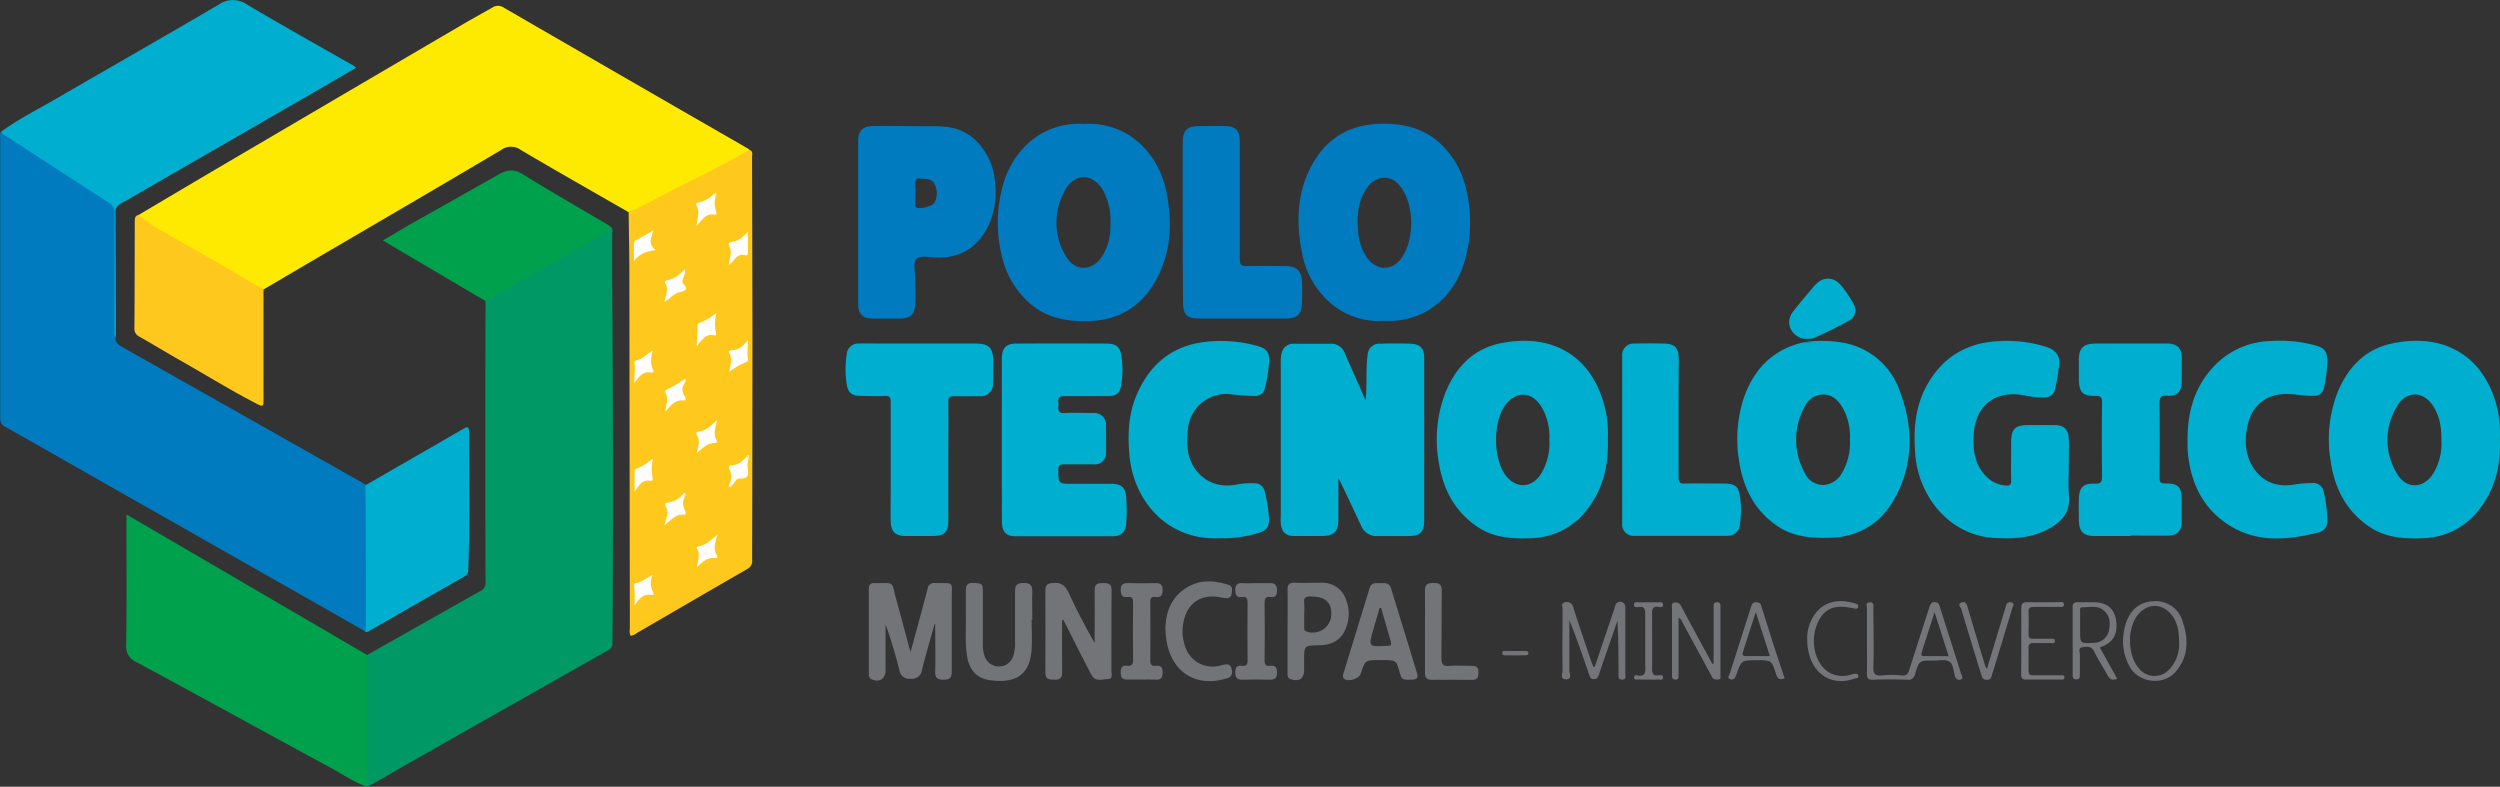 <svg xmlns="http://www.w3.org/2000/svg" viewBox="0 0 579.18 182.26"><rect x="0" y="0" width="579.18" height="182.26" fill="#333333" stroke="none"/><defs><style>.cls-1{fill:#feea00;}.cls-2{fill:#007bbf;}.cls-3{fill:#009864;}.cls-4{fill:#fec81d;}.cls-5{fill:#00aecf;}.cls-6{fill:#00a14c;}.cls-7{fill:#00aed0;}.cls-8{fill:#737478;}.cls-9{fill:#737578;}.cls-10{fill:#757679;}.cls-11{fill:#747578;}.cls-12{fill:#76777b;}.cls-13{fill:#747579;}.cls-14{fill:#fffefb;}.cls-15{fill:#fffefc;}.cls-16{fill:#fff5da;}.cls-17{fill:#fff3d5;}.cls-18{fill:#ffe9aa;}.cls-19{fill:#ffebb1;}</style></defs><g id="Capa_2" data-name="Capa 2"><g id="Capa_2-2" data-name="Capa 2"><g id="Capa_1-2" data-name="Capa 1"><path class="cls-1" d="M145.64,49.16c-8.35-4.8-16.73-9.54-25-14.43a3.86,3.86,0,0,0-4.59.05C101,43.7,85.88,52.5,70.79,61.33l-9.74,5.74c-1.52,0-2.55-1.1-3.74-1.79-7-4-14-8.05-21-12-1.23-.69-2.32-1.6-3.5-2.38-.38-.25-.84-.5-.7-1.1,6-3.55,12-7.12,18-10.65Q78.66,22.37,107.25,5.62c2.25-1.32,4.55-2.56,6.81-3.87a2.34,2.34,0,0,1,2.62,0Q145,18.16,173.4,34.49a1.47,1.47,0,0,1,.21.22c0,.76-.67.87-1.14,1.14-4,2.28-8.15,4.28-12.24,6.39s-8.49,4.32-12.71,6.53C147,49.06,146.39,49.61,145.64,49.16Z"/><path class="cls-2" d="M84.46,146.17l-29.91-17q-15.24-8.67-30.49-17.31Q12.65,105.33,1.21,98.88a2,2,0,0,1-1.16-2q0-32.49,0-65c0-.45-.17-1,.2-1.35a3.28,3.28,0,0,1,1.44.6c7.68,5.09,15.48,10,23.23,15a3.39,3.39,0,0,1,1.77,3.29c-.09,9-.05,17.91,0,26.86a4.28,4.28,0,0,0,.11,1.71c-.2,1.33.63,1.91,1.65,2.49q27.9,15.74,55.77,31.51a5.88,5.88,0,0,1,.51.36c.63.48.58,1.2.58,1.87q0,15,0,30C85.25,145,85.4,145.84,84.46,146.17Z"/><path class="cls-3" d="M141.49,52.59c.63.41.33,1,.33,1.58,0,3.36,0,6.71,0,10.07q.28,38.39.12,76.77c0,2.67-.06,5.35-.05,8a1.56,1.56,0,0,1-.94,1.6q-24.07,13.6-48.11,27.26c-2.59,1.47-5.09,3.09-7.79,4.37a2.81,2.81,0,0,1-.5-2.08q0-13.17,0-26.35a2.66,2.66,0,0,1,.51-2.07q13.13-7.42,26.26-14.84a1.85,1.85,0,0,0,1.15-1.81q-.06-32.25,0-64.5c0-.31,0-.62-.08-.93,1.37-1.43,3.18-2.18,4.85-3.15,6.62-3.84,13.37-7.48,20-11.27C138.69,54.43,139.89,53.19,141.49,52.59Z"/><path class="cls-4" d="M145.64,49.16c3.68-1.52,7.08-3.59,10.63-5.36,5.84-2.92,11.7-5.79,17.34-9.09.94.32.62,1.12.62,1.74q.06,20.38.09,40.75,0,26.21-.07,52.4a2.11,2.11,0,0,1-1.05,2.18c-8.58,4.94-17.14,9.93-25.7,14.9a2.59,2.59,0,0,1-1.43.6,3.21,3.21,0,0,1-.15-1.68q-.06-41.05-.11-82.13C145.8,58.7,145.7,53.93,145.64,49.16Z"/><path class="cls-5" d="M26.75,78.05c-.42-.5-.22-1.11-.22-1.66,0-9,0-17.9,0-26.85a2.7,2.7,0,0,0-1.41-2.65C17.22,41.81,9.34,36.67,1.45,31.54c-.43-.28-.95-.47-1.21-1,4-2.94,8.49-5.18,12.78-7.68C25.56,15.59,38.16,8.42,50.66,1.07a5.69,5.69,0,0,1,6.59,0c8.15,4.83,16.43,9.45,24.66,14.15.17.1.31.24.61.47-4,2.31-7.84,4.58-11.71,6.81Q51.9,33.39,33,44.29c-1.63.94-3.24,1.92-4.91,2.79a2.27,2.27,0,0,0-1.33,2.36c.08,9.38.07,18.76.09,28.15A2.46,2.46,0,0,1,26.75,78.05Z"/><path class="cls-6" d="M85.08,151.76q0,15.26,0,30.5c-2.79-.91-5.22-2.57-7.77-4C62.07,170,46.9,161.65,31.65,153.41a3.88,3.88,0,0,1-2.41-4.06c.13-9.38.06-18.77.06-28.16v-2Z"/><path class="cls-7" d="M316.36,92.71c.43-3.53,0-7,.48-10.44a2.7,2.7,0,0,1,2.91-2.65c2.31-.07,4.62-.07,6.93,0s3.25,1,3.27,3.32c0,4.19,0,8.39,0,12.58q0,12.44,0,24.86c0,2.94-.88,3.81-3.84,3.81-2.31,0-4.62,0-6.93,0a3.8,3.8,0,0,1-3.85-2.41c-1.44-3.09-2.9-6.16-4.35-9.23-.22-.46-.46-.91-.91-1.77,0,3.46,0,6.47,0,9.47s-1,3.92-4,3.93c-2,0-4.09,0-6.14,0s-3-.88-3.21-2.89a11.66,11.66,0,0,1,0-1.57q0-17.77,0-35.55a8.72,8.72,0,0,1,.2-2.33,2.68,2.68,0,0,1,2.7-2.2c3,0,6,0,9,0a3.33,3.33,0,0,1,3,2.37c1.34,3,2.65,6,4,9C315.84,91.61,316.1,92.16,316.36,92.71Z"/><path class="cls-2" d="M339.75,44.18A20.45,20.45,0,0,0,335,34.61c-4-4.56-9.14-6.05-15.05-5.94-7.71.14-13.18,3.74-16.5,10.49-3.13,6.35-3.13,13.12-1.71,19.93a20,20,0,0,0,6.08,10.74,17,17,0,0,0,12.69,4.5c9.38.51,16.06-5.35,18.6-13.12A32.6,32.6,0,0,0,339.75,44.18ZM324.53,60c-2.12,2.77-5.57,2.69-7.68-.11-1.9-2.52-2.28-5.43-2.31-8.43s.51-5.91,2.51-8.37,5.23-2.65,7.29,0C327.72,47.25,327.81,55.67,324.53,60Z"/><path class="cls-2" d="M270.32,44.91c-1.69-9.1-8.63-16.67-19.08-16.21-10.1-.52-16.79,6.26-19,14.6a32.76,32.76,0,0,0,0,16.6,20.51,20.51,0,0,0,5.93,10c3.79,3.57,8.41,4.55,13.46,4.51,7.83-.07,13.37-3.69,16.74-10.59C271.36,57.77,271.51,51.34,270.32,44.91ZM255.5,59.11c-2.17,3.73-6.43,4-8.54.28A15,15,0,0,1,246.78,44c2.22-4.09,6.5-3.85,8.83.21a14.78,14.78,0,0,1,1.63,8A12.76,12.76,0,0,1,255.5,59.11Z"/><path class="cls-7" d="M372.49,101.59a26.51,26.51,0,0,0-.37-5.74C369.64,83.07,360.31,77,347.71,79.51c-6.57,1.32-10.65,5.79-13,11.84a30.35,30.35,0,0,0-1.33,16.08c1,6,3.68,11.08,8.85,14.59,3.75,2.55,8,2.84,12.37,2.67a16.85,16.85,0,0,0,13.5-7.19C371.55,112.82,372.68,107.5,372.49,101.59Zm-15.36,8c-2.13,3.58-6,3.75-8.42.39-2.76-3.88-2.84-11.91-.16-15.85,2.54-3.74,6.49-3.56,8.73.4a13.79,13.79,0,0,1,1.67,7.39A13.8,13.8,0,0,1,357.13,109.58Z"/><path class="cls-7" d="M579.16,101.84a31.31,31.31,0,0,0-.37-6.11c-2.52-12.64-11.87-18.79-24.51-16.18-6.58,1.35-10.61,5.87-12.95,11.91a30.27,30.27,0,0,0-1.39,15.3c.88,6.28,3.55,11.57,8.92,15.24,3.74,2.56,8,2.86,12.36,2.69a16.9,16.9,0,0,0,13.52-7.16C578.2,112.86,579.36,107.54,579.16,101.84Zm-15.29,7.59c-2.23,3.86-6.43,4.07-8.61.2a14.84,14.84,0,0,1,.07-15.54c2.21-3.76,6.32-3.52,8.53.26,1.29,2.2,1.75,4.19,1.75,7.71A13.38,13.38,0,0,1,563.87,109.43Z"/><path class="cls-7" d="M440.14,90.62a17,17,0,0,0-12.52-11.1,28.92,28.92,0,0,0-7.66-.47c-.69.54-1.48.24-2.23.29h0c-7.16,1.65-11.51,6.33-13.79,13a30.82,30.82,0,0,0-.95,15c1,6,3.66,11.08,8.84,14.58,3.5,2.36,7.48,2.74,11.57,2.69,6.77-.07,12-3,15.33-8.77C443.33,107.82,443.36,99.17,440.14,90.62Zm-13.29,18.74a5.35,5.35,0,0,1-4.3,3,4.69,4.69,0,0,1-4.42-2.76,15.84,15.84,0,0,1-.32-14.88c.91-2,2.49-3.39,4.74-3.32s3.71,1.77,4.67,3.71a13.44,13.44,0,0,1,1.35,6.72A13.74,13.74,0,0,1,426.85,109.36Z"/><path class="cls-7" d="M420,79.05q-.52,0-1.14.09c-.39.06-.76.12-1.09.2h0C418.48,79.29,419.27,79.59,420,79.05Z"/><path class="cls-5" d="M479.29,109.24a43.37,43.37,0,0,0,0,5.35c.5,4.13-1.72,6.45-5.06,8.13-3.88,2-8,2.15-12.25,1.9-10.53-.61-17.56-9.81-18.28-19.46-.41-5.44-.07-10.69,2.52-15.55,3.58-6.74,9.32-10.28,17-10.58a29.81,29.81,0,0,1,10.7,1.29c2.7.9,3.55,2.34,3,5.16a40.89,40.89,0,0,1-.85,4.78,2.33,2.33,0,0,1-2.41,1.82,20,20,0,0,1-4.37-.42c-7-1.46-11.74,2.22-12.07,9.33-.17,3.85.47,7.42,3.66,10.05a7.09,7.09,0,0,0,3.76,1.44c.9.11,1.31-.17,1.29-1.18-.06-2.88,0-5.76,0-8.65,0-3.34.86-4.18,4.17-4.18,1.94,0,3.88,0,5.82,0,2.25,0,3.28,1,3.35,3.22.08,2.52,0,5,0,7.55Z"/><path class="cls-7" d="M232.09,101.9V83.18c0-2.53.94-3.57,3.47-3.58q10.4-.06,20.79,0c2.24,0,3.19.78,3.47,3a20.77,20.77,0,0,1-.09,6.72c-.35,1.8-1.08,2.41-2.9,2.43-3.36,0-6.72.07-10.08,0-1.25,0-1.73.33-1.53,1.56a3,3,0,0,1,0,.79c-.18,1.18.19,1.66,1.5,1.59,2.15-.12,4.3,0,6.46,0a2.72,2.72,0,0,1,3.05,3c0,2,.06,4.09,0,6.13a2.56,2.56,0,0,1-2.9,2.75c-2.25,0-4.51,0-6.77,0-1,0-1.37.15-1.37,1.26,0,3.26,0,3.26,3.29,3.26,3,0,6,0,9,0,2.31,0,3.28.84,3.43,3.15a47.57,47.57,0,0,1,0,6c-.15,2.1-1.18,3-3.26,3q-11.18,0-22.36,0c-2.22,0-3.16-1.07-3.17-3.38Q232.08,111.35,232.09,101.9Z"/><path class="cls-2" d="M230.43,41.35c-.7-5.82-4.94-11.17-10.77-11.9-3.09-.38-6.18-.12-8.63-.24-3.37,0-6.11-.06-8.83,0-2.44.07-3.39,1.12-3.39,3.53q0,18.81,0,37.61c0,2.41,1,3.41,3.43,3.46,2,0,4.1,0,6.15,0,2.57,0,3.6-1,3.68-3.63.06-1.73,0-3.46,0-5.2s-.61-4.06.26-5,3.36-.3,5.13-.31c5.52,0,9.32-2.73,11.63-7.6A19.08,19.08,0,0,0,230.43,41.35Zm-14,5.64c-.46.86-3.47,1.57-4.17,1.06-.3-.22-.2-.57-.2-.87,0-1.46.08-2.92,0-4.37-.09-1.2.3-1.64,1.18-1.43,1.43.09,2.65,0,3.27,1.27A4.52,4.52,0,0,1,216.46,47Z"/><path class="cls-7" d="M282.49,124.7c-12.37.53-19.93-9-20.83-19.2-.44-4.94-.23-9.76,1.79-14.29,3-6.82,8.09-11.14,15.8-12a31,31,0,0,1,12.27,1c1.79.53,2.58,1.45,2.5,3.29a31.16,31.16,0,0,1-1,6.5,2.19,2.19,0,0,1-2.3,1.73,47.58,47.58,0,0,1-5.48-.38,8.94,8.94,0,0,0-10.06,8.29c-.36,3.49-.19,6.95,2.33,9.79s5.8,3.51,9.42,2.75a16.92,16.92,0,0,1,3.76-.2,2.25,2.25,0,0,1,2.29,1.8,31,31,0,0,1,1,6.5c.07,1.83-.65,2.65-2.38,3.19A29.07,29.07,0,0,1,282.49,124.7Z"/><path class="cls-7" d="M506.79,102.4c-.09-7.23,1.74-13.14,6.56-18A18.71,18.71,0,0,1,526.21,79a31.36,31.36,0,0,1,10.11,1c2.28.63,2.79,1.34,2.84,3.63a30.25,30.25,0,0,1-.74,6.07,2.26,2.26,0,0,1-2.42,2c-1.85.06-3.65-.29-5.48-.4-5.24-.31-8.84,2.4-9.89,7.58-.7,3.49-.45,6.9,1.7,9.89,2.38,3.29,5.74,4.14,9.57,3.42a26.43,26.43,0,0,1,3.76-.28,2.45,2.45,0,0,1,2.7,2.13,29.92,29.92,0,0,1,.81,6.68,2.54,2.54,0,0,1-1.9,2.59c-7.44,1.89-14.86,2.57-21.6-2.13-4.89-3.4-7.56-8.27-8.52-14.11A24.51,24.51,0,0,1,506.79,102.4Z"/><path class="cls-5" d="M219.7,107.11c0,4.51,0,9,0,13.52,0,2.61-.91,3.52-3.48,3.54q-3.22,0-6.45,0c-2.32,0-3.35-1-3.42-3.35s0-4.71,0-7.07c0-6.87,0-13.74,0-20.61,0-1.09-.29-1.46-1.41-1.41-1.83.09-3.67,0-5.5,0-2.07,0-3-.72-3.28-2.76a21.92,21.92,0,0,1,0-6.86,2.67,2.67,0,0,1,2.87-2.52c1.57-.07,3.15,0,4.72,0H226c3.08,0,4.05.94,4.1,4,0,1.73,0,3.46-.06,5.19a2.79,2.79,0,0,1-3.1,3c-1.94,0-3.89.07-5.82,0-1.09,0-1.44.25-1.42,1.38C219.74,97.78,219.7,102.44,219.7,107.11Z"/><path class="cls-4" d="M32.14,49.8a29.25,29.25,0,0,0,5.38,3.74q11.85,6.62,23.53,13.53c0,8.59,0,17.19,0,25.78,0,1.27-.24,1.38-1.37.8-6.15-3.15-12-6.81-18-10.2-3.15-1.78-6.23-3.67-9.37-5.45a2,2,0,0,1-1.17-2c.06-8.18.06-16.35.08-24.52C31.25,50.79,31.12,50,32.14,49.8Z"/><path class="cls-5" d="M493.53,124.18c-2.72,0-5.45,0-8.18,0s-3.67-1-3.74-3.71c0-1.62-.05-3.25,0-4.87.08-2.67,1-3.65,3.67-3.55,1.43.06,1.73-.38,1.71-1.74-.08-5.66-.07-11.33,0-17,0-1.19-.24-1.62-1.53-1.59-2.94.09-3.8-.84-3.85-3.83,0-1.47,0-2.93,0-4.4,0-2.86,1-3.88,3.91-3.9,5.41,0,10.81,0,16.22,0a7.09,7.09,0,0,1,.79,0c2,.21,2.89,1.15,2.91,3.17s0,3.77,0,5.66c0,2.28-1,3.4-3.24,3.25-1.7-.12-1.92.52-1.9,2,.09,5.66.06,11.33,0,17,0,1,.21,1.34,1.28,1.33,3.15,0,3.85.76,3.85,3.92,0,1.68,0,3.36,0,5,0,2.06-1,3.11-3.08,3.16-2.94.06-5.88,0-8.82,0Z"/><path class="cls-5" d="M84.46,146.17a1,1,0,0,0,.32-.84q0-16.47-.1-32.92c7.58-4.37,15.18-8.72,22.74-13.11,1.07-.62,1.23-.24,1.23.75,0,10.7.23,21.4-.17,32.1a1.45,1.45,0,0,1-.81,1.36q-11.07,6.3-22.1,12.65C85.19,146.37,84.84,146.61,84.46,146.17Z"/><path class="cls-6" d="M141.49,52.59a19.5,19.5,0,0,1-5.21,3.67c-7.83,4.41-15.72,8.72-23.45,13.31a2.21,2.21,0,0,1-.46.11L93,58.26c-1.35-.79-2.69-1.6-4.29-2.56C91,54.38,93,53.15,95,52c6.79-3.84,13.6-7.65,20.38-11.5,1.87-1.06,3.51-1.51,5.63-.19,6.59,4.08,13.32,7.93,20,11.88A3,3,0,0,1,141.49,52.59Z"/><path class="cls-2" d="M274,51.55V33.14c0-3,.94-3.92,4-3.93,2,0,4-.05,6,0,2.26.07,3.21,1.09,3.22,3.36,0,9.18,0,18.35,0,27.53,0,1.26.35,1.58,1.57,1.54,3-.08,6.09,0,9.13,0,2.47,0,3.63,1.15,3.72,3.63q.11,2.52,0,5c-.1,2.58-1.13,3.53-3.75,3.53q-10.08,0-20.16,0c-2.74,0-3.64-.93-3.65-3.71Q274,60.83,274,51.55Z"/><path class="cls-7" d="M388.88,96.77c0,4.61,0,9.22,0,13.83,0,1.07.23,1.46,1.37,1.43,3-.08,6.09,0,9.13,0,2.64,0,3.38.61,3.75,3.15A22,22,0,0,1,403,122c-.21,1.29-1.41,2.13-3,2.14-4.88,0-9.76,0-14.64,0-2.2,0-4.4,0-6.61,0a2.66,2.66,0,0,1-2.94-2.9q0-19.35,0-38.69a2.67,2.67,0,0,1,2.92-2.95c2.31-.07,4.62-.07,6.93,0s3.24,1.05,3.26,3.33C388.9,87.54,388.88,92.15,388.88,96.77Z"/><path class="cls-8" d="M216.51,144.61c-1,3.52-2,7-2.92,10.57a2.27,2.27,0,0,1-2.56,2.06,2.33,2.33,0,0,1-2.69-2.09c-.89-3.54-1.93-7-3.18-10.51,0,3.51,0,7,0,10.55,0,2.06-1.33,3-3.23,2.19-.61-.25-.65-.78-.65-1.3q0-9.84,0-19.67c0-.88.34-1.35,1.31-1.33,4.87.09,3.83-.66,5,3.64,1.11,4,2.16,8,3.35,12.37.95-3.49,1.8-6.6,2.64-9.72.45-1.67.89-3.33,1.33-5a1.49,1.49,0,0,1,1.66-1.3c4.65.09,3.91-.55,3.93,3.72,0,5.61,0,11.23,0,16.84,0,1.52-.57,1.82-1.95,1.84s-1.92-.42-1.89-1.89c.09-3.66,0-7.33,0-11Z"/><path class="cls-8" d="M246.06,143.66c0,4-.05,8.07,0,12.11,0,1.35-.5,1.72-1.76,1.69s-2.14,0-2.12-1.68c.06-6.34,0-12.68,0-19,0-1.31.51-1.62,1.77-1.73,1.88-.15,2.83.58,3.6,2.24,1.82,3.94,3.84,7.79,6.05,11.69v-1.71c0-3.51.06-7,0-10.53,0-1.56.77-1.65,2-1.66s1.94.18,1.93,1.69c-.07,6.18,0,12.37-.05,18.55,0,.75.44,2-.79,2s-2.91.76-3.81-.93c-.72-1.33-1.39-2.69-2.08-4l-4.44-8.77Z"/><path class="cls-8" d="M239,143.53c0,2.31.13,4.62,0,6.92-.42,6.07-3.81,7.84-9.43,7.17-3.19-.39-5-2.31-5.52-5.58s-.22-6.48-.29-9.72c0-1.78,0-3.57,0-5.35,0-1.26.26-2,1.74-1.91,2,.08,2.19.14,2.2,1.94,0,4,0,8,0,11.95a8.18,8.18,0,0,0,.37,2.94,3.49,3.49,0,0,0,6.73-.09,9.31,9.31,0,0,0,.36-3.1c0-3.88,0-7.76,0-11.64,0-1.43.42-2,2-2s2,.61,2,2.05c-.07,2.15,0,4.3,0,6.45Z"/><path class="cls-8" d="M328.3,156q-3-9.9-6.07-19.78c-.37-1.21-1.32-1.17-2.28-1.12s-2.2-.33-2.63,1.08l-6.06,19.77c-.14.45-.28.94.16,1.32.9.76,3.41,0,3.79-1.13,1.06-3.22,1.06-3.22,4.45-3.22,3.8,0,3.8,0,4.47,2.41.63,2.23.63,2.19,3.05,2.13C328.27,157.42,328.61,157,328.3,156Zm-6.78-6.39h-.16c-4.37.25-4.37.25-3.17-3.89.47-1.63.95-3.25,1.43-4.88l.35,0c.74,2.6,1.48,5.2,2.24,7.79C322.4,149.32,322.28,149.68,321.52,149.6Z"/><path class="cls-8" d="M311.82,138.89a5.69,5.69,0,0,0-5.55-3.88c-2.1,0-4.2.05-6.29,0-1.35-.06-1.72.49-1.69,1.76.06,3.09,0,6.18,0,9.27v9.75c0,.62-.1,1.28.72,1.55,2,.66,3.11-.09,3.12-2.16V153c0-3.45,0-3.45,3.5-3.51,3.25-.06,5.3-1.43,6.29-4.25A8.77,8.77,0,0,0,311.82,138.89Zm-3.4,3.69a4.29,4.29,0,0,1-5.85,3.67c-.47-.2-.41-.55-.42-.9,0-1,0-2.09,0-3.14a20.84,20.84,0,0,0,0-2.5c-.18-1.32.42-1.55,1.59-1.53C307.1,138.24,308.56,139.55,308.42,142.58Z"/><path class="cls-8" d="M270,145.33c.1-3.42,1.32-7.21,5.34-9.44,3-1.66,6.16-1.4,9.3-.38,1,.33.82,1.21.69,2a1.11,1.11,0,0,1-1.42,1.05c-.31-.05-.63-.05-.93-.12-4.55-1-7.92,1.14-8.79,5.67a10.42,10.42,0,0,0,.45,5.87,6.62,6.62,0,0,0,8.11,4.19c1.11-.24,2.34-.75,2.63,1.08a1.48,1.48,0,0,1-1.24,1.93C276.22,159.59,270,154.79,270,145.33Z"/><path class="cls-7" d="M429.44,70.44a27.3,27.3,0,0,0-2.59-3.91c-1.82-2.51-4.49-2.66-6.52-.3-1.66,1.94-3.31,3.9-4.89,5.91-1.82,2.32-.88,5.21,2,6.28h0l2.56,0h0q4.23-1.85,8.27-4.1A2.7,2.7,0,0,0,429.44,70.44Z"/><path class="cls-7" d="M417.42,78.41h0a5.44,5.44,0,0,0,1.32.13,5.77,5.77,0,0,0,1.24-.16h0Z"/><path class="cls-8" d="M291.07,135.09c1.1,0,2.2,0,3.3,0s1.48.63,1.48,1.67-.23,1.7-1.39,1.54-1.51.27-1.49,1.46c.07,4.39.06,8.79,0,13.19,0,1,.27,1.45,1.31,1.3,1.31-.18,1.58.55,1.57,1.69s-.51,1.56-1.64,1.53c-2.14-.06-4.3-.07-6.44,0-1.19,0-1.6-.51-1.6-1.59s.24-1.79,1.5-1.63c1,.13,1.38-.22,1.36-1.29q-.07-6.67,0-13.35c0-1.07-.34-1.43-1.35-1.3-1.25.16-1.51-.6-1.51-1.62s.39-1.68,1.59-1.6S290,135.09,291.07,135.09Z"/><path class="cls-8" d="M264.47,157.43c-1.15,0-2.3,0-3.46,0s-1.36-.7-1.37-1.64.23-1.72,1.39-1.56,1.5-.32,1.48-1.48c-.07-4.34-.06-8.69,0-13,0-1-.15-1.61-1.34-1.45s-1.53-.52-1.53-1.59.38-1.65,1.57-1.62c2.2.05,4.4.06,6.6,0,1.22,0,1.53.59,1.54,1.65s-.37,1.73-1.55,1.57-1.33.29-1.31,1.31q.07,6.68,0,13.35c0,1.06.34,1.41,1.35,1.28,1.21-.15,1.54.52,1.52,1.6s-.37,1.68-1.57,1.61S265.57,157.43,264.47,157.43Z"/><path class="cls-8" d="M330.12,146.23c0-3.15.06-6.3,0-9.44,0-1.62.8-1.71,2.07-1.74s1.84.41,1.82,1.8c-.07,5.19,0,10.38-.07,15.57,0,1.59.47,2,1.93,1.84,1.72-.13,3.46,0,5.19,0,1.13,0,1.46.48,1.45,1.52s-.12,1.74-1.42,1.72c-3.1,0-6.19-.06-9.29,0-1.23,0-1.69-.41-1.67-1.63C330.15,152.62,330.12,149.42,330.12,146.23Z"/><path class="cls-8" d="M369.46,154.48q2.27-6.75,4.56-13.5c.17-.48.18-1.07.69-1.37a1.19,1.19,0,0,1,1.83,1.15q0,7.71,0,15.41c0,.49.32,1.22-.68,1.27s-.9-.61-.9-1.25c0-4.08,0-8.17-.26-12.32-.77,2.23-1.55,4.46-2.31,6.69q-1,2.82-1.93,5.64c-.21.61-.39,1.16-1.24,1.13s-.9-.58-1.09-1.12c-1.43-4.18-2.87-8.37-4.55-12.54,0,3.88,0,7.77,0,11.65,0,.7.75,2.06-.76,2.06S362,156,362,155.32c-.07-4.76,0-9.53,0-14.3,0-.52-.44-1.33.61-1.48a1.46,1.46,0,0,1,1.86,1.15c1.31,4.09,2.7,8.15,4.07,12.21.18.53.38,1,.57,1.57Z"/><path class="cls-9" d="M454.34,156.1c-1.62-5.14-3.27-10.27-4.91-15.41-.19-.59-.29-1.17-1.18-1.19s-1.07.55-1.29,1.24c-1.52,4.79-3.1,9.56-4.6,14.35-.3.95-.61,1.5-1.79,1.38a24,24,0,0,0-4.56,0c-1.55.13-2.08-.27-2-1.94.13-4.56,0-9.12,0-13.69,0-.6.16-1.35-.87-1.29s-.63.82-.63,1.31c0,2.51,0,5,0,7.55s.06,5,0,7.55c0,1.14.21,1.56,1.45,1.51,2.62-.1,5.25-.09,7.87,0a1.57,1.57,0,0,0,1.85-1.35c.94-3.1,1-3.1,4.13-3.08,1.3,0,2.87-.35,3.83.24.8.49.93,2.12,1.26,3.28.22.77.69,1.08,1.38.84S454.46,156.51,454.34,156.1Zm-8.4-4.07c-.91,0-.91-.43-.67-1.08.09-.25.15-.5.23-.75l2.69-8.38c1.13,3.55,2.17,6.79,3.26,10.2C449.48,152,447.71,152,445.94,152Z"/><path class="cls-9" d="M397,153.7V141.48c0-.36,0-.73,0-1.1,0-.58.2-.85.82-.86s.76.36.76.9c0,5.39,0,10.79,0,16.19,0,.33.11.79-.46.81s-1.15.1-1.49-.57c-.54-1.08-1.14-2.12-1.71-3.18q-2.55-4.68-5.09-9.38c-.21-.39-.28-.9-.95-1.15v12.24c0,.42,0,.84,0,1.26s-.07.8-.68.8-.85-.26-.84-.84,0-1.36,0-2c0-4.56,0-9.12,0-13.68,0-.5-.29-1.22.63-1.34a1.3,1.3,0,0,1,1.48.85c2.39,4.47,4.82,8.92,7.23,13.37Z"/><path class="cls-10" d="M486.47,150l.69-.28c2.59-1.05,3.65-3.3,3-6.44-.45-2.36-2.22-3.72-4.89-3.75-1.31,0-2.62,0-3.93,0-.77,0-1.16.2-1.16,1,0,5.29,0,10.58,0,15.86,0,.58.1,1,.86,1s.81-.46.81-1c0-1.57,0-3.15,0-4.71,0-.6-.46-1.57.53-1.71s2.14-.44,2.81,1c.88,1.84,2,3.53,3,5.33.51,1,1.09,1.46,2.3.94Zm-1.5-1.07c-3.06.17-3.06.17-3.06-2.83v-1.26c0-1.05,0-2.1,0-3.14,0-.39-.13-1,.46-1,1.7,0,3.51-.55,5,.71s1.55,2.92,1.23,4.63A3.61,3.61,0,0,1,485,148.93Z"/><path class="cls-11" d="M505.68,144.08a6.41,6.41,0,0,0-6.59-4.79c-3.14.05-5.38,1.73-6.53,4.93a15,15,0,0,0-.72,4.24,12.1,12.1,0,0,0,1.83,6.46c2.36,3.4,7.7,3.84,10.38.69C507,152.16,507.06,148.15,505.68,144.08Zm-3.2,11.1a4.64,4.64,0,0,1-6.93-.3c-2.67-3.07-2.81-9.27-.27-12.44,2.29-2.87,5.93-2.72,8.06.34,1.19,1.7,1.5,3.64,1.5,6.22A8.4,8.4,0,0,1,502.48,155.18Z"/><path class="cls-9" d="M408,140.25c-.2-.64-.62-.71-1.19-.73-.8,0-.94.49-1.12,1-1.65,5.17-3.31,10.34-4.94,15.52-.13.41-.75,1,.07,1.3s1.18-.23,1.43-1c1.18-3.4,1.2-3.39,4.84-3.39,3.31,0,3.36,0,4.36,3.18.33,1.06.77,1.53,2,1C411.56,151.58,409.74,145.92,408,140.25ZM404.51,152c-.91,0-.91-.43-.67-1.08.09-.25.14-.5.22-.75.86-2.68,1.73-5.36,2.7-8.38,1.13,3.55,2.17,6.79,3.26,10.2C408.05,152,406.28,152,404.51,152Z"/><path class="cls-12" d="M468.27,148.39c0-2.47.05-4.94,0-7.4,0-1.2.38-1.53,1.54-1.49,2.41.09,4.83,0,7.24,0,.43,0,1.09-.19,1.11.51s-.62.59-1.07.59c-1.94,0-3.88,0-5.82,0-.89,0-1.36.16-1.32,1.19.08,1.73.05,3.46,0,5.19,0,.76.25,1,1,1,1.42,0,2.83,0,4.25,0,.4,0,.93-.09.86.57s-.52.42-.85.43c-1.37,0-2.73,0-4.1,0-.9,0-1.19.3-1.16,1.18.05,1.73,0,3.46,0,5.19,0,.81.27,1.11,1.09,1.09,2.1,0,4.2,0,6.3,0,.38,0,.95-.14.93.51s-.58.47-1,.48c-2.62,0-5.25,0-7.87,0-.93,0-1.17-.36-1.16-1.2C468.29,153.63,468.27,151,468.27,148.39Z"/><path class="cls-11" d="M460.31,155c1.43-4.73,2.75-9.12,4.08-13.51a7.2,7.2,0,0,0,.28-.9c.12-.83.58-1.29,1.39-1s.21,1,.09,1.41c-1.51,5.11-3.08,10.21-4.65,15.31-.17.57-.25,1.17-1.16,1.18s-1.12-.47-1.34-1.18c-1.53-5-3.11-10.09-4.6-15.16-.13-.44-1-1.18,0-1.55s1.23.34,1.46,1.14c1.34,4.57,2.73,9.12,4.1,13.68C460,154.49,460.09,154.58,460.31,155Z"/><path class="cls-13" d="M418.67,147.94a9.67,9.67,0,0,1,1-4.33c2.2-4.4,6.18-5,10.13-3.8.43.13.86.3.66.85s-.68.34-1.08.26c-4.45-.92-6.75,0-8.29,3.43-1.77,3.91-.74,9,2.26,11.18a6.19,6.19,0,0,0,5.1.87c.3-.05.59-.21.9-.25s1-.3,1.16.38-.5.55-.88.68C423.65,159.33,418.67,155.37,418.67,147.94Z"/><path class="cls-10" d="M381.79,157.43h-2.52c-.33,0-.66,0-.71-.44a.47.47,0,0,1,.59-.54c2.4.5,2-1.16,2-2.53,0-3.93,0-7.86,0-11.8,0-1.16-.29-1.65-1.49-1.5-.43.06-1.1.17-1.12-.49,0-.84.71-.58,1.17-.59,1.52,0,3.05,0,4.57,0,.37,0,.92-.18,1,.48s-.48.67-.87.6c-1.68-.3-1.69.68-1.67,1.91,0,4.15.06,8.29,0,12.43,0,1.18.29,1.64,1.48,1.49.39,0,1.1-.25,1.06.51s-.7.43-1.11.46C383.37,157.47,382.58,157.43,381.79,157.43Z"/><path class="cls-8" d="M351.12,151.82c-.73,0-1.46,0-2.19,0-.39,0-.94.09-.89-.55s.48-.45.85-.45h4.37c.36,0,.79-.05.82.47s-.42.51-.77.52C352.58,151.83,351.85,151.82,351.12,151.82Z"/><path class="cls-14" d="M161.39,80.23c.1-1.9.17-3.33.23-4.77a.71.71,0,0,1,.54-.68,15.65,15.65,0,0,0,3.8-2.27,10.64,10.64,0,0,0-.11,4.55c.1.34.05.76-.35.66C163.52,77.2,162.65,78.73,161.39,80.23Z"/><path class="cls-14" d="M173.28,53.68c0,1.82,0,3.27,0,4.71,0,.39,0,.89-.51.75-1.81-.52-2.49.84-3.39,1.88-.09.11-.26.14-.56.3.26-1.58.9-3,.07-4.51-.28-.51.3-.72.72-.77C171.06,55.87,172.05,54.94,173.28,53.68Z"/><path class="cls-14" d="M161.4,105c.33-1.47.94-2.86,0-4.25a.44.44,0,0,1,.32-.72c1.76-.18,2.95-1.36,4.41-2.72-.32,1.78-1,3.19-.12,4.61.17.29.09.72-.32.71C163.82,102.59,162.71,103.89,161.4,105Z"/><path class="cls-15" d="M158.66,62.38c.26.89-.18,1.36-.34,1.89s-.41,1.07,0,1.49c1.3,1.37.27,1.67-.84,1.91-1.4.31-2.21,1.5-3.58,2.33.36-1.62,1.11-3,.18-4.5-.2-.32.19-.56.52-.61C156.23,64.66,157.4,63.63,158.66,62.38Z"/><path class="cls-15" d="M151.29,106.21a10.89,10.89,0,0,0-.09,4.46c.11.41-.07.81-.54.72-1.94-.39-2.59,1.14-3.64,2.52,0-1.78,0-3.31,0-4.85,0-.36.41-.45.69-.56A15.34,15.34,0,0,0,151.29,106.21Z"/><path class="cls-14" d="M154.15,95.4c.2-1.8.76-3.05,0-4.33-.24-.42.17-.79.59-.94a30.79,30.79,0,0,0,4-2.4c.27.47,0,.83-.2,1.15a2.44,2.44,0,0,0,0,2.79c.22.32.72,1.18-.25,1.09C156.52,92.6,155.48,93.78,154.15,95.4Z"/><path class="cls-15" d="M166.25,123.86c-.67,1.91-1,3.37-.17,4.8a.4.4,0,0,1-.4.64c-1.84-.21-3,.9-4.22,2.12.16-1.5.87-2.93,0-4.33a.32.32,0,0,1,.23-.49C163.39,126.41,164.58,125.19,166.25,123.86Z"/><path class="cls-15" d="M168.94,86.15c.23-1.48.84-2.86,0-4.29-.24-.41.11-.73.53-.73,1.58,0,2.66-.87,3.74-2.35.15,1.75-.22,3.07.08,4.38.11.44-.18.66-.56.79A16.81,16.81,0,0,0,168.94,86.15Z"/><path class="cls-15" d="M146.87,60.54v-4a.84.84,0,0,1,.38-.81l4.11-2.34c-.52,1.69-1.31,3.17.59,4.58C149.6,58.18,148,58.91,146.87,60.54Z"/><path class="cls-15" d="M165.75,45.72a5.19,5.19,0,0,0,.1,3.07c.1.36.37,1.05-.28.94-2.06-.36-2.92,1.2-4.24,2.7.24-1.88.89-3.38,0-4.88-.25-.45.27-.6.63-.66a6.94,6.94,0,0,0,3.36-1.9C165.91,45,165.94,45.31,165.75,45.72Z"/><path class="cls-15" d="M173.33,106.47a6.85,6.85,0,0,0-.14,1.84c.33,1.61.26,2.69-1.88,2.55-.83,0-1.12,1.11-1.78,1.59-.59,0-.52-.32-.36-.69a3.92,3.92,0,0,0-.14-3c-.32-.58-.18-1,.6-1,1.43,0,2.37-1,3.32-1.89C173.52,105.76,173.46,106.1,173.33,106.47Z"/><path class="cls-15" d="M151.2,81.18c-.3,1.54-.67,3,.1,4.47.22.43,0,.79-.47.67-1.84-.43-2.71.9-3.86,2.37-.08-1.8.3-3.22,0-4.63a.54.54,0,0,1,.47-.56C148.94,83.17,149.93,82,151.2,81.18Z"/><path class="cls-15" d="M158.52,115.31a3,3,0,0,0,.1,2.72c.22.37.61,1.25-.23,1.2-1.89-.1-2.91,1.21-4.47,2.52.45-1.77,1.2-3.15.21-4.54-.26-.36,0-.71.49-.73a5.87,5.87,0,0,0,3.52-1.87C158.75,114.58,158.64,114.94,158.52,115.31Z"/><path class="cls-15" d="M151.17,133.22a4.34,4.34,0,0,0,.09,3.84c.16.29.31.89-.27.78-2.05-.38-3,1-4,2.46a30.79,30.79,0,0,0-.06-4.42c-.06-.34,0-.67.39-.76C148.77,134.81,149.83,133.83,151.17,133.22Z"/><path class="cls-16" d="M158.52,115.31c-.06-.27-.08-.56-.38-.7.11-.23.33-.58.49-.43C159,114.53,158.81,115,158.52,115.31Z"/><path class="cls-17" d="M169.17,111.76c.06.26.07.55.36.69-.09.25-.35.58-.52.41C168.69,112.53,168.89,112.1,169.17,111.76Z"/><path class="cls-18" d="M173.33,106.47c-.09-.25-.06-.57-.38-.69.11-.23.35-.53.52-.35S173.59,106.15,173.33,106.47Z"/><path class="cls-19" d="M165.75,45.72c-.07-.28-.08-.58-.39-.73.13-.22.4-.5.56-.32S166,45.4,165.75,45.72Z"/></g></g></g></svg>